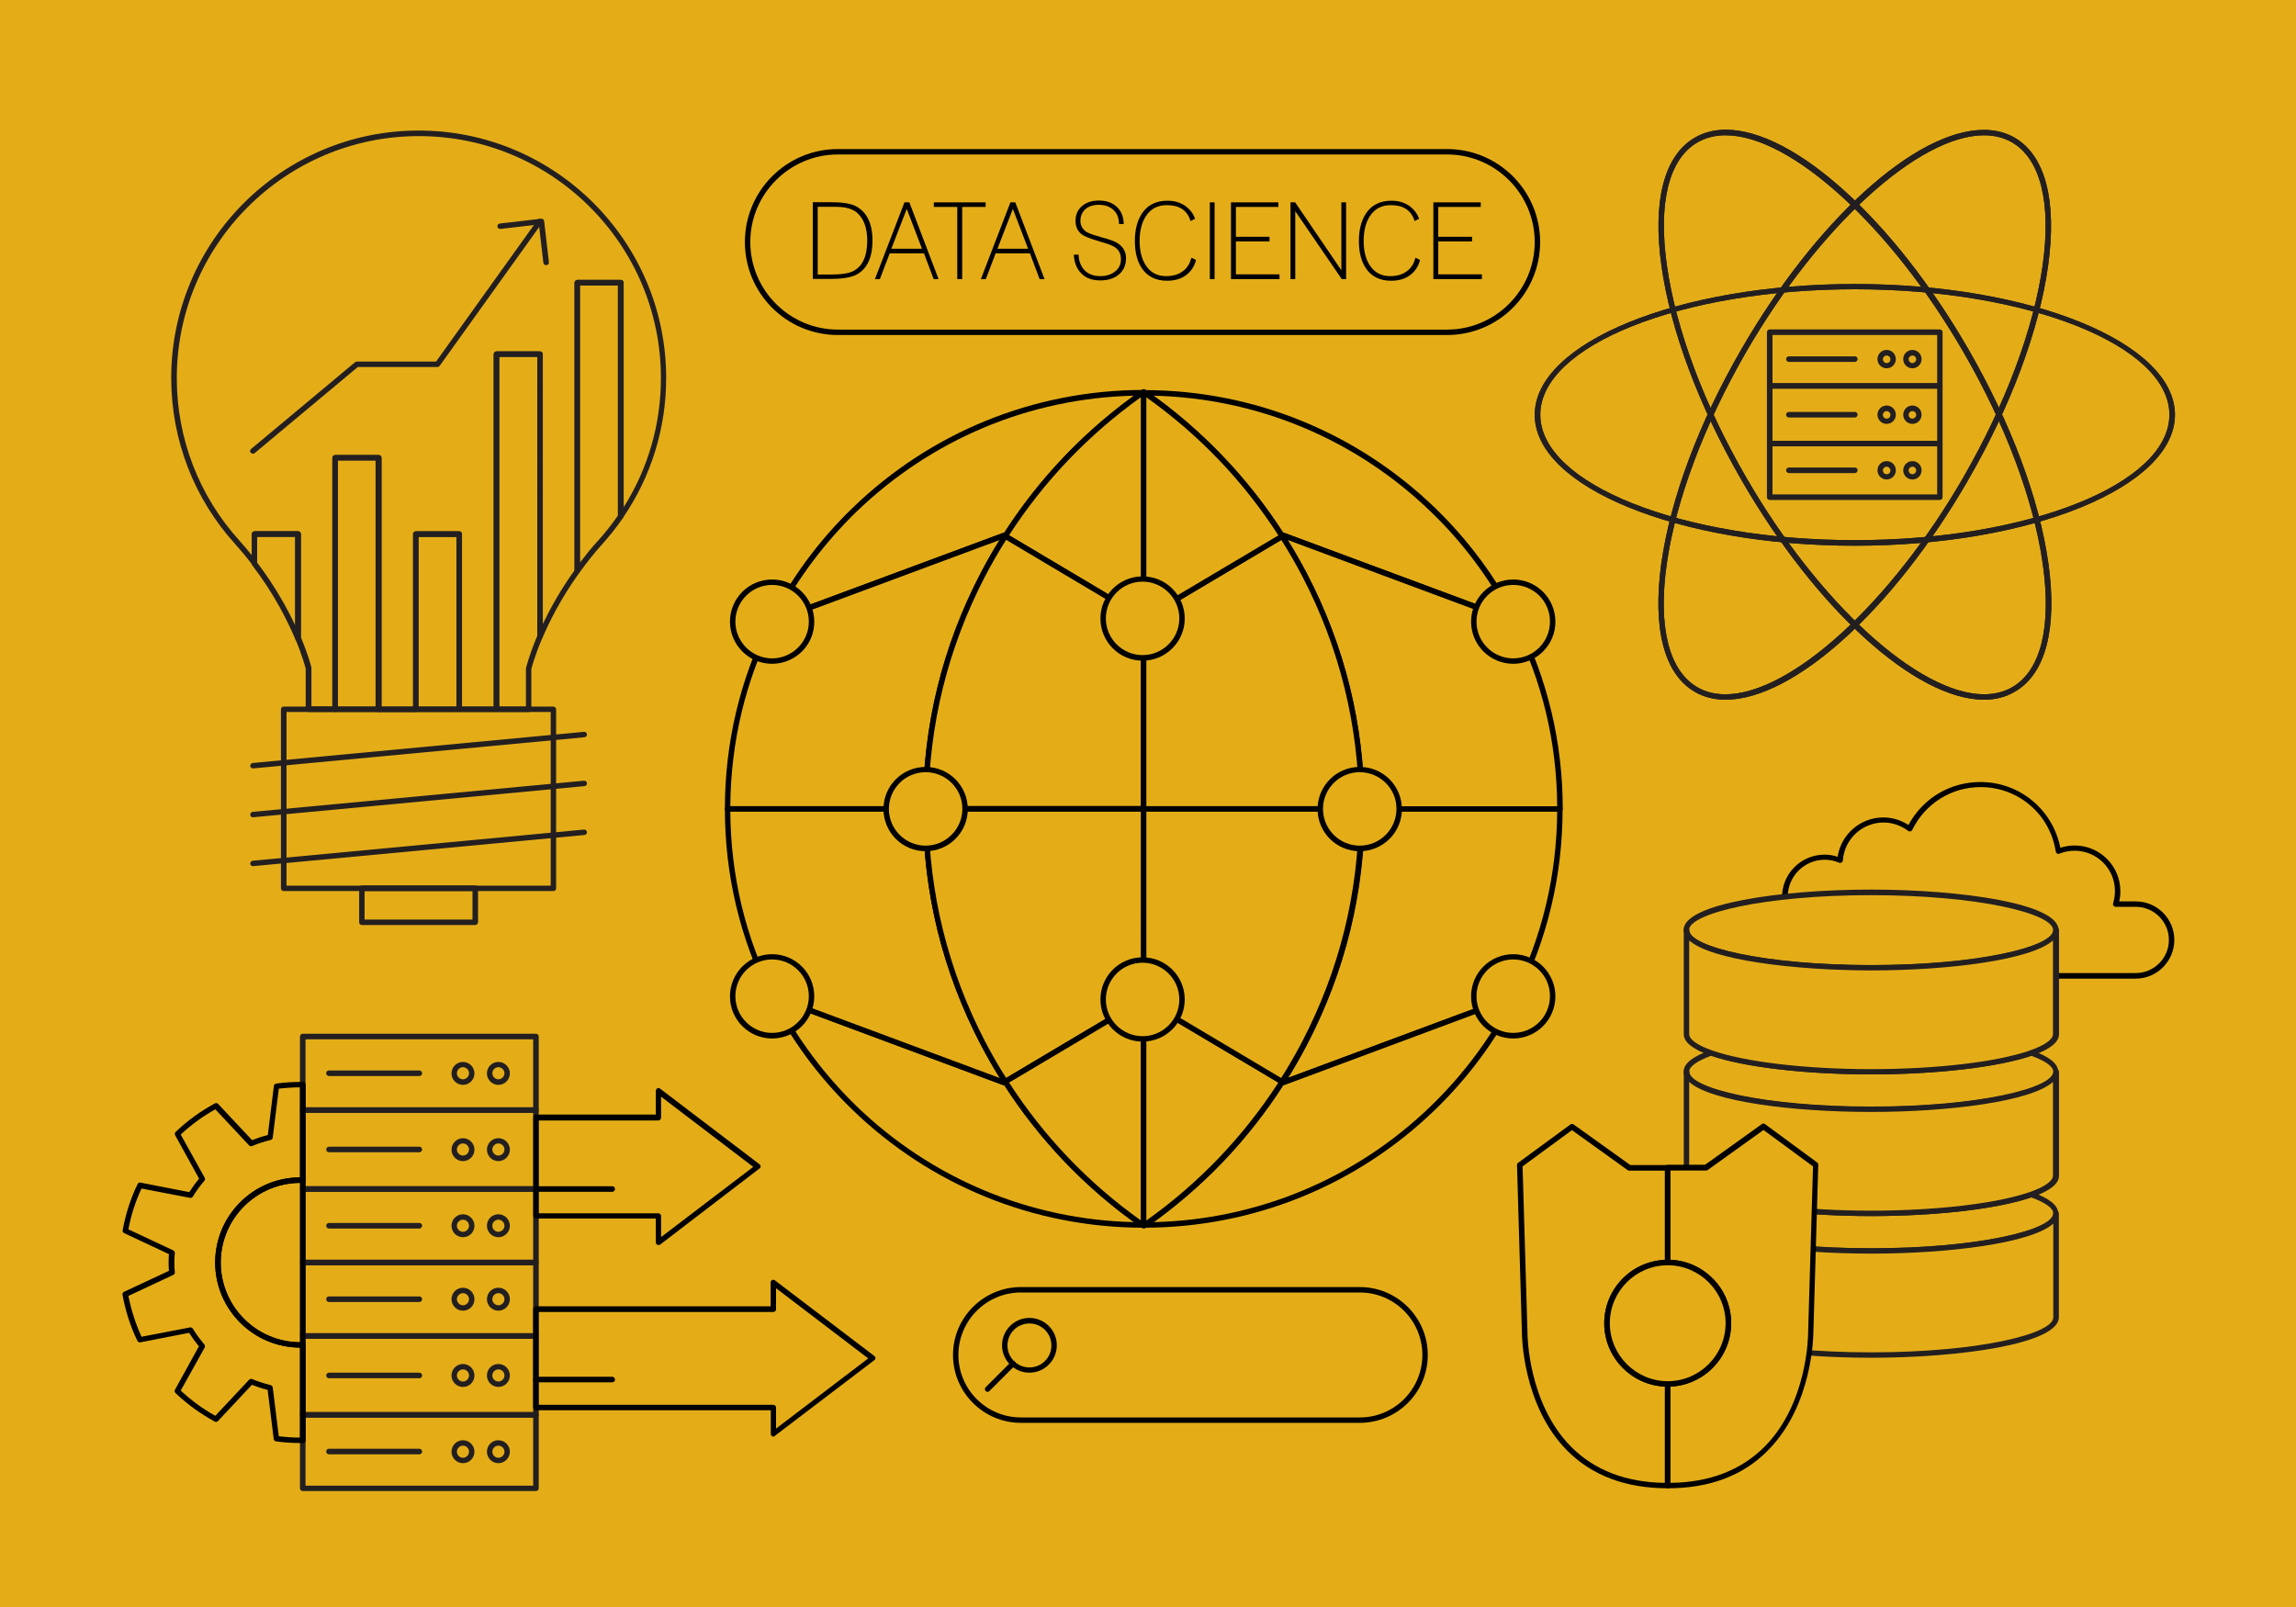 <?xml version="1.0" encoding="utf-8"?>
<!-- Generator: Adobe Illustrator 16.0.0, SVG Export Plug-In . SVG Version: 6.00 Build 0)  -->
<!DOCTYPE svg PUBLIC "-//W3C//DTD SVG 1.1//EN" "http://www.w3.org/Graphics/SVG/1.1/DTD/svg11.dtd">
<svg version="1.1" id="Layer_1" xmlns="http://www.w3.org/2000/svg" xmlns:xlink="http://www.w3.org/1999/xlink" x="0px" y="0px"
	 width="1400px" height="980px" viewBox="0 0 1400 980" enable-background="new 0 0 1400 980" xml:space="preserve">
<g>
	<g>
		<g>
			<rect fill="#e4ad18" width="1400" height="980"/>
		</g>
	</g>
	<g>
		<path fill="#e4ad18" d="M1302.3,551.4H1290c0.8-2.5,1.2-5.1,1.2-7.9c0-14.5-11.7-26.2-26.2-26.2c-3.5,0-6.9,0.7-9.9,2
			c-3.6-23.1-23.4-40.7-47.5-40.7c-19,0-35.3,11-43.2,27c-4.5-3.4-10-5.4-16-5.4c-14,0-25.5,10.9-26.4,24.6
			c-2.9-1.2-6.1-1.9-9.4-1.9c-13.4,0-24.2,10.8-24.2,24.2c0,1.5,0.2,3,0.4,4.4h-13c-12.1,0-21.9,9.8-21.9,21.9
			c0,12.1,9.8,21.9,21.9,21.9h226.5c12.1,0,21.9-9.8,21.9-21.9C1324.1,561.2,1314.4,551.4,1302.3,551.4z"/>
		<path d="M1302.3,596.8h-226.5c-13,0-23.5-10.6-23.5-23.5s10.6-23.5,23.5-23.5h11c-0.1-0.9-0.2-1.8-0.2-2.7
			c0-14.3,11.6-25.9,25.9-25.9c2.8,0,5.4,0.4,8,1.3c2-13.6,13.9-24,27.8-24c5.5,0,10.8,1.6,15.4,4.6c8.7-16.2,25.3-26.2,43.8-26.2
			c24,0,44.2,16.8,48.8,40.1c2.8-0.9,5.7-1.4,8.7-1.4c15.4,0,27.9,12.5,27.9,27.9c0,2.1-0.2,4.2-0.7,6.2h10.1
			c13,0,23.5,10.6,23.5,23.5S1315.3,596.8,1302.3,596.8z M1075.8,553c-11.1,0-20.2,9.1-20.2,20.2c0,11.1,9.1,20.2,20.2,20.2h226.5
			c11.1,0,20.2-9.1,20.2-20.2c0-11.1-9.1-20.2-20.2-20.2H1290c-0.5,0-1-0.3-1.3-0.7c-0.3-0.4-0.4-1-0.2-1.5c0.7-2.4,1.1-4.9,1.1-7.4
			c0-13.6-11-24.6-24.6-24.6c-3.2,0-6.3,0.6-9.3,1.8c-0.5,0.2-1,0.2-1.4-0.1c-0.4-0.3-0.7-0.7-0.8-1.2
			c-3.5-22.8-22.8-39.3-45.8-39.3c-17.8,0-33.8,10-41.7,26.1c-0.2,0.4-0.6,0.8-1.1,0.9c-0.5,0.1-1,0-1.4-0.3
			c-4.4-3.3-9.6-5.1-15-5.1c-13,0-23.9,10.1-24.8,23.1c0,0.5-0.3,1-0.8,1.3c-0.5,0.3-1,0.3-1.5,0.1c-2.8-1.2-5.7-1.8-8.8-1.8
			c-12.4,0-22.5,10.1-22.5,22.5c0,1.3,0.1,2.7,0.4,4.1c0.1,0.5,0,1-0.4,1.4c-0.3,0.4-0.8,0.6-1.3,0.6H1075.8z"/>
	</g>
	<g>
		<g>
			<path fill="#e4ad18" d="M781.8,327l0.8-0.5L924,379.1c-12.8-25.4-29.8-48.3-50-68c-45.5-44.1-107.5-71.3-175.8-71.5
				C731.4,262.9,759.9,292.6,781.8,327z"/>
			<path d="M924,380.7c-0.2,0-0.4,0-0.6-0.1l-140.6-52.3l-0.1,0.1c-0.8,0.5-1.8,0.2-2.2-0.5c-21.9-34.3-49.9-63.6-83.3-86.9
				c-0.6-0.4-0.8-1.2-0.6-1.9c0.2-0.7,0.9-1,1.6-1.2c66.4,0.2,129.2,25.8,177,72c20.4,19.8,37.3,42.7,50.2,68
				c0.3,0.3,0.4,0.7,0.4,1.1C925.7,380,925,380.8,924,380.7C924,380.7,924,380.7,924,380.7z M782.6,324.9c0.2,0,0.4,0,0.6,0.1
				L920.5,376c-12.5-23.6-28.5-45.1-47.8-63.7c-45.8-44.4-105.8-69.5-169.4-71c31.4,22.8,58,50.9,79.1,83.6
				C782.5,324.9,782.6,324.9,782.6,324.9z"/>
		</g>
		<g>
			<path fill="#e4ad18" d="M781.8,327c4.9,7.6,9.4,15.5,13.6,23.5c22.3,42.7,34.9,91.3,34.9,142.8h120.8c0-41.1-9.8-79.9-27.2-114.2
				l-141.4-52.6L781.8,327z"/>
			<path d="M951.1,495H830.4c-0.9,0-1.7-0.7-1.7-1.7c0-50-11.7-97.8-34.7-142c-4.1-7.9-8.6-15.7-13.5-23.4c-0.2-0.4-0.3-0.8-0.2-1.3
				s0.4-0.8,0.8-1l0.8-0.5c0.4-0.3,0.9-0.3,1.4-0.1l141.4,52.6c0.4,0.1,0.7,0.4,0.9,0.8c18.1,35.9,27.3,74.6,27.3,115
				C952.8,494.2,952.1,495,951.1,495z M832,491.7h117.5c-0.2-39.1-9.2-76.5-26.7-111.2l-137.6-51.2c4.2,6.7,8.1,13.6,11.7,20.5
				C819.9,393.9,831.8,441.7,832,491.7z"/>
		</g>
		<g>
			<path fill="#e4ad18" d="M613,327c21.9-34.3,50.4-64.1,83.7-87.4c-68.3,0.2-130.3,27.4-175.8,71.5c-20.2,19.6-37.2,42.6-50,68
				l141.4-52.6L613,327z"/>
			<path d="M470.8,380.7c-0.5,0-0.9-0.2-1.2-0.6c-0.5-0.5-0.6-1.2-0.2-1.9c12.9-25.5,29.8-48.5,50.4-68.4
				c47.7-46.2,110.6-71.8,177-72c0,0,0,0,0,0c0.7,0,1.4,0.5,1.6,1.2c0.2,0.7,0,1.4-0.6,1.9c-33.4,23.4-61.4,52.6-83.3,86.9
				c-0.5,0.8-1.5,1-2.2,0.5l-0.1-0.1l-140.6,52.3C471.2,380.7,471,380.7,470.8,380.7z M691.4,241.3c-63.6,1.5-123.5,26.6-169.4,71
				c-19.2,18.7-35.3,40.1-47.8,63.7L611.6,325c0.2-0.1,0.5-0.1,0.7-0.1C633.4,292.2,660,264.1,691.4,241.3z"/>
		</g>
		<g>
			<path fill="#e4ad18" d="M599.4,350.5c4.2-8.1,8.7-15.9,13.6-23.5l-0.8-0.5l-141.4,52.6c-17.4,34.3-27.2,73.1-27.2,114.2h120.8
				C564.4,441.8,577.1,393.2,599.4,350.5z"/>
			<path d="M564.4,495H443.7c-0.9,0-1.7-0.7-1.7-1.7c0-40.4,9.2-79.1,27.3-115c0.2-0.4,0.5-0.7,0.9-0.8L611.6,325
				c0.5-0.2,1-0.1,1.4,0.1l0.8,0.5c0.4,0.2,0.7,0.6,0.8,1c0.1,0.4,0,0.9-0.2,1.3c-4.9,7.7-9.4,15.5-13.5,23.4
				c-23,44.2-34.7,92-34.7,142C566.1,494.2,565.3,495,564.4,495z M445.3,491.7h117.5c0.3-49.9,12.1-97.7,35.1-141.9
				c3.6-6.9,7.5-13.8,11.7-20.5L472,380.4C454.5,415.2,445.6,452.6,445.3,491.7z"/>
		</g>
		<g>
			<path fill="#e4ad18" d="M698.1,239.6c-0.2-0.2-0.5-0.3-0.7-0.5c-0.2,0.2-0.5,0.3-0.7,0.5c0.2,0,0.5,0,0.7,0
				C697.6,239.6,697.9,239.6,698.1,239.6z"/>
			<path d="M698.1,241.2l-1,0l-0.4,0c-0.7,0-1.4-0.5-1.6-1.2c-0.2-0.7,0-1.4,0.6-1.9l0.7-0.5c0.6-0.4,1.4-0.4,1.9,0l0.7,0.5
				c0.6,0.4,0.8,1.2,0.6,1.9C699.5,240.8,698.8,241.2,698.1,241.2z"/>
		</g>
		<g>
			<path fill="#e4ad18" d="M613,327l84.4,50.2v-10.7V239.6c-0.2,0-0.5,0-0.7,0C663.4,262.9,634.9,292.6,613,327z"/>
			<path d="M697.4,378.8c-0.3,0-0.6-0.1-0.8-0.2l-84.4-50.2c-0.4-0.2-0.7-0.6-0.8-1c-0.1-0.4,0-0.9,0.2-1.3
				c22.1-34.7,50.4-64.2,84.2-87.9c0.3-0.2,0.6-0.3,1-0.3l0.7,0c0.9,0,1.7,0.7,1.7,1.7v137.6c0,0.6-0.3,1.1-0.8,1.4
				C698,378.7,697.7,378.8,697.4,378.8z M615.3,326.4l80.4,47.8v-132C663.7,265.1,636.6,293.4,615.3,326.4z"/>
		</g>
		<g>
			<path fill="#e4ad18" d="M697.4,377.1L613,327c-4.9,7.6-9.4,15.5-13.6,23.5c-22.3,42.7-34.9,91.3-34.9,142.8h133V377.1z"/>
			<path d="M697.4,495h-133c-0.9,0-1.7-0.7-1.7-1.7c0-50.6,11.8-98.9,35.1-143.6c4.1-8,8.7-15.9,13.7-23.7c0.5-0.8,1.5-1,2.2-0.5
				l84.4,50.2c0.5,0.3,0.8,0.8,0.8,1.4v116.2C699,494.2,698.3,495,697.4,495z M566.1,491.7h129.6V378.1l-82.2-48.9
				c-4.6,7.2-8.8,14.6-12.7,22C578,395,566.3,442.2,566.1,491.7z"/>
		</g>
		<g>
			<path fill="#e4ad18" d="M781.8,327l-84.4,50.2h0v116.2h133c0-51.5-12.6-100.1-34.9-142.8C791.2,342.4,786.7,334.6,781.8,327z"/>
			<path d="M830.4,495h-133c-0.9,0-1.7-0.7-1.7-1.7V377.1c0-0.6,0.3-1.1,0.8-1.4l84.4-50.2c0.8-0.5,1.8-0.2,2.2,0.5
				c4.9,7.7,9.5,15.7,13.7,23.6c23.3,44.7,35.1,93,35.1,143.6C832,494.2,831.3,495,830.4,495z M699,491.7h129.7
				c-0.3-49.4-11.9-96.7-34.7-140.4c-3.9-7.4-8.1-14.8-12.7-22L699,378.1L699,491.7z"/>
		</g>
		<g>
			<path fill="#e4ad18" d="M697.4,366.4v10.7h0l84.4-50.2c-21.9-34.3-50.4-64.1-83.7-87.4c-0.2,0-0.5,0-0.7,0V366.4z"/>
			<path d="M697.4,378.8c-0.3,0-0.6-0.1-0.8-0.2c-0.5-0.3-0.8-0.8-0.8-1.4l0-137.6c0-0.9,0.7-1.7,1.7-1.7l0.4,0c0.3,0,1,0.1,1.2,0.3
				c33.7,23.6,62,53.2,84.2,87.9c0.2,0.4,0.3,0.8,0.2,1.3c-0.1,0.4-0.4,0.8-0.8,1l-84.4,50.2C698,378.7,697.7,378.8,697.4,378.8z
				 M699,242.3v132l80.5-47.8C758.2,293.4,731.1,265.1,699,242.3z"/>
		</g>
		<g>
			<path fill="#e4ad18" d="M830.4,493.3c0,51.5-12.6,100.1-34.9,142.8c-4.2,8.1-8.7,15.9-13.6,23.5l0.8,0.5L924,607.5
				c17.4-34.3,27.2-73.1,27.2-114.2H830.4z"/>
			<path d="M782.6,661.8c-0.3,0-0.6-0.1-0.8-0.2l-0.8-0.5c-0.4-0.2-0.7-0.6-0.8-1c-0.1-0.4,0-0.9,0.2-1.3
				c4.9-7.7,9.4-15.5,13.5-23.4c23.1-44.2,34.7-92,34.7-142c0-0.9,0.7-1.7,1.7-1.7h120.8c0.9,0,1.7,0.7,1.7,1.7
				c0,40.4-9.2,79.1-27.3,115c-0.2,0.4-0.5,0.7-0.9,0.8l-141.4,52.6C783,661.7,782.8,661.8,782.6,661.8z M832,495
				c-0.3,50-12.1,97.7-35.1,141.9c-3.6,6.9-7.5,13.8-11.7,20.5l137.6-51.2c17.5-34.8,26.4-72.2,26.7-111.2H832z"/>
		</g>
		<g>
			<path fill="#e4ad18" d="M781.8,659.6c-21.9,34.3-50.4,64.1-83.7,87.4c68.4-0.2,130.3-27.4,175.8-71.6
				c20.2-19.6,37.2-42.5,50-67.9l-141.4,52.6L781.8,659.6z"/>
			<path d="M698.1,748.7c-0.7,0-1.4-0.5-1.6-1.2c-0.2-0.7,0-1.4,0.6-1.9c33.4-23.4,61.4-52.6,83.3-86.9c0.5-0.8,1.5-1,2.2-0.5
				l0.1,0.1L923.4,606c0.6-0.2,1.4-0.1,1.8,0.5c0.5,0.5,0.5,1.2,0.2,1.9c-12.9,25.5-29.8,48.5-50.4,68.4
				C827.4,722.9,764.5,748.5,698.1,748.7C698.1,748.7,698.1,748.7,698.1,748.7z M782.4,661.8c-21.1,32.7-47.6,60.8-79.1,83.5
				c63.6-1.5,123.6-26.6,169.4-71c19.2-18.6,35.3-40.1,47.8-63.7l-137.3,51.1C782.9,661.8,782.7,661.8,782.4,661.8z"/>
		</g>
		<g>
			<path fill="#e4ad18" d="M613,659.6l-0.8,0.5l-141.3-52.6c12.8,25.4,29.8,48.3,50,67.9c45.5,44.1,107.5,71.4,175.8,71.6
				C663.4,723.7,634.9,694,613,659.6z"/>
			<path d="M696.7,748.7C696.7,748.7,696.7,748.7,696.7,748.7c-66.4-0.2-129.3-25.8-177-72c-20.5-19.9-37.5-42.9-50.4-68.4
				c-0.3-0.6-0.2-1.3,0.2-1.9c0.5-0.5,1.2-0.7,1.8-0.4L612,658.3l0.1-0.1c0.8-0.5,1.8-0.2,2.2,0.5c21.9,34.3,49.9,63.6,83.3,86.9
				c0.6,0.4,0.8,1.2,0.6,1.9C698,748.2,697.4,748.7,696.7,748.7z M474.3,610.6c12.5,23.6,28.5,45,47.7,63.7
				c45.8,44.4,105.8,69.5,169.4,71c-31.4-22.8-58-50.9-79-83.5c-0.3,0-0.5,0-0.8-0.1L474.3,610.6z"/>
		</g>
		<g>
			<path fill="#e4ad18" d="M613,659.6c-4.9-7.6-9.4-15.5-13.6-23.5c-22.3-42.7-34.9-91.3-34.9-142.8H443.7
				c0,41.1,9.8,79.9,27.2,114.2l141.3,52.6L613,659.6z"/>
			<path d="M612.2,661.8c-0.2,0-0.4,0-0.6-0.1l-141.3-52.6c-0.4-0.1-0.7-0.4-0.9-0.8c-18.2-35.9-27.4-74.6-27.4-115
				c0-0.9,0.7-1.7,1.7-1.7h120.8c0.9,0,1.7,0.7,1.7,1.7c0,50,11.7,97.8,34.7,142c4.1,7.9,8.7,15.8,13.5,23.4
				c0.2,0.4,0.3,0.8,0.2,1.3c-0.1,0.4-0.4,0.8-0.8,1l-0.8,0.5C612.8,661.7,612.5,661.8,612.2,661.8z M472,606.2l137.6,51.2
				c-4.2-6.7-8.1-13.6-11.7-20.5c-23-44.2-34.9-92-35.1-141.9H445.3C445.6,534.1,454.5,571.5,472,606.2z"/>
		</g>
		<g>
			<path fill="#e4ad18" d="M696.7,747c0.2,0.2,0.5,0.3,0.7,0.5c0.2-0.2,0.5-0.3,0.7-0.5c-0.2,0-0.5,0-0.7,0
				C697.2,747,696.9,747,696.7,747z"/>
			<path d="M697.4,749.2c-0.3,0-0.7-0.1-0.9-0.3l-0.7-0.5c-0.6-0.4-0.9-1.2-0.7-1.9c0.2-0.7,0.9-1.2,1.6-1.2l1,0l0.4,0
				c0.7,0,1.4,0.5,1.6,1.2c0.2,0.7,0,1.4-0.6,1.9l-0.7,0.5C698,749.1,697.7,749.2,697.4,749.2z"/>
		</g>
		<g>
			<path fill="#e4ad18" d="M564.4,493.3c0,51.5,12.7,100.1,34.9,142.8c4.2,8.1,8.7,15.9,13.6,23.5l84.4-50.2V493.3H564.4z"/>
			<path d="M613,661.3c-0.5,0-1.1-0.3-1.4-0.8c-4.9-7.7-9.5-15.7-13.7-23.7c-23.3-44.7-35.1-93-35.1-143.6c0-0.9,0.7-1.7,1.7-1.7
				h133c0.9,0,1.7,0.7,1.7,1.7v116.2c0,0.6-0.3,1.1-0.8,1.4l-84.4,50.2C613.5,661.2,613.3,661.3,613,661.3z M566.1,495
				c0.3,49.4,11.9,96.6,34.7,140.4c3.9,7.4,8.1,14.8,12.7,22l82.2-48.9V495H566.1z"/>
		</g>
		<g>
			<path fill="#e4ad18" d="M697.4,620.2v-10.7L613,659.6c21.9,34.3,50.4,64.1,83.7,87.4c0.2,0,0.5,0,0.7,0V620.2z"/>
			<path d="M697.4,748.7l-0.4,0c-0.3,0-1-0.1-1.3-0.3c-33.7-23.6-62-53.2-84.2-87.9c-0.2-0.4-0.3-0.8-0.2-1.3c0.1-0.4,0.4-0.8,0.8-1
				l84.4-50.2c0.5-0.3,1.1-0.3,1.7,0c0.5,0.3,0.8,0.8,0.8,1.4V747C699,748,698.3,748.7,697.4,748.7z M615.3,660.2
				c21.3,33,48.4,61.3,80.4,84.1V612.4L615.3,660.2z"/>
		</g>
		<g>
			<path fill="#e4ad18" d="M781.8,659.6l-84.4-50.2l0,0v10.7V747c0.2,0,0.5,0,0.7,0C731.4,723.7,759.9,694,781.8,659.6z"/>
			<path d="M697.4,748.7c-0.9,0-1.7-0.7-1.7-1.7V609.5c0-0.5,0.2-1,0.7-1.3c0.5-0.4,1.3-0.5,1.9-0.1l84.4,50.2
				c0.4,0.2,0.7,0.6,0.8,1c0.1,0.4,0,0.9-0.2,1.3c-22.1,34.7-50.5,64.3-84.2,87.9c-0.3,0.2-0.6,0.3-0.9,0.3L697.4,748.7z M699,612.4
				v131.9c32.1-22.8,59.1-51.1,80.5-84.1L699,612.4z"/>
		</g>
		<g>
			<path fill="#e4ad18" d="M697.4,609.5L697.4,609.5l84.4,50.2c4.9-7.6,9.4-15.5,13.6-23.5c22.3-42.7,34.9-91.3,34.9-142.8h-133
				V609.5z"/>
			<path d="M781.8,661.3c-0.3,0-0.6-0.1-0.8-0.2L696.7,611c0,0,0,0,0,0c-0.6-0.3-0.9-0.8-0.9-1.5V493.3c0-0.9,0.7-1.7,1.7-1.7h133
				c0.9,0,1.7,0.7,1.7,1.7c0,50.6-11.8,98.9-35.1,143.6c-4.1,7.9-8.7,15.9-13.7,23.7C782.9,661,782.4,661.3,781.8,661.3z M699,608.5
				l82.2,48.9c4.6-7.2,8.8-14.6,12.7-22c22.8-43.7,34.5-91,34.7-140.4H699V608.5z"/>
		</g>
	</g>
	<g>
		<circle fill="#e4ad18" cx="470.8" cy="379.1" r="24.1"/>
		<path d="M470.8,404.8c-14.2,0-25.7-11.5-25.7-25.7c0-14.2,11.5-25.7,25.7-25.7c14.2,0,25.7,11.5,25.7,25.7
			C496.6,393.3,485,404.8,470.8,404.8z M470.8,356.7c-12.4,0-22.4,10.1-22.4,22.4s10.1,22.4,22.4,22.4s22.4-10.1,22.4-22.4
			S483.2,356.7,470.8,356.7z"/>
	</g>
	<g>
		<circle fill="#e4ad18" cx="470.8" cy="607.5" r="24.1"/>
		<path d="M470.8,633.3c-14.2,0-25.7-11.5-25.7-25.7s11.5-25.7,25.7-25.7c14.2,0,25.7,11.5,25.7,25.7S485,633.3,470.8,633.3z
			 M470.8,585.1c-12.4,0-22.4,10.1-22.4,22.4c0,12.4,10.1,22.4,22.4,22.4s22.4-10.1,22.4-22.4C493.2,595.2,483.2,585.1,470.8,585.1z
			"/>
	</g>
	<g>
		<path fill="#e4ad18" d="M720.8,377.1c0,13.3-10.8,24.1-24.1,24.1c-13.3,0-24.1-10.8-24.1-24.1c0-13.3,10.8-24.1,24.1-24.1
			C710,353.1,720.8,363.8,720.8,377.1z"/>
		<path d="M696.7,402.9c-14.2,0-25.7-11.5-25.7-25.7c0-14.2,11.5-25.7,25.7-25.7c14.2,0,25.7,11.5,25.7,25.7
			C722.4,391.3,710.9,402.9,696.7,402.9z M696.7,354.7c-12.4,0-22.4,10.1-22.4,22.4c0,12.4,10.1,22.4,22.4,22.4
			c12.4,0,22.4-10.1,22.4-22.4C719.1,364.8,709,354.7,696.7,354.7z"/>
	</g>
	<g>
		<circle fill="#e4ad18" cx="696.7" cy="609.5" r="24.1"/>
		<path d="M696.7,635.2c-14.2,0-25.7-11.5-25.7-25.7s11.5-25.7,25.7-25.7c14.2,0,25.7,11.5,25.7,25.7S710.9,635.2,696.7,635.2z
			 M696.7,587.1c-12.4,0-22.4,10.1-22.4,22.4c0,12.4,10.1,22.4,22.4,22.4c12.4,0,22.4-10.1,22.4-22.4
			C719.1,597.1,709,587.1,696.7,587.1z"/>
	</g>
	<g>
		<circle fill="#e4ad18" cx="922.7" cy="379.1" r="24.1"/>
		<path d="M922.7,404.8c-14.2,0-25.7-11.5-25.7-25.7c0-14.2,11.5-25.7,25.7-25.7s25.7,11.5,25.7,25.7
			C948.5,393.3,936.9,404.8,922.7,404.8z M922.7,356.7c-12.4,0-22.4,10.1-22.4,22.4c0,12.4,10.1,22.4,22.4,22.4
			c12.4,0,22.4-10.1,22.4-22.4C945.2,366.7,935.1,356.7,922.7,356.7z"/>
	</g>
	<g>
		<path fill="#e4ad18" d="M853.2,493.3c0,13.3-10.8,24.1-24.1,24.1c-13.3,0-24.1-10.8-24.1-24.1c0-13.3,10.8-24.1,24.1-24.1
			C842.4,469.2,853.2,480,853.2,493.3z"/>
		<path d="M829.1,519.1c-14.2,0-25.7-11.5-25.7-25.7c0-14.2,11.5-25.7,25.7-25.7s25.7,11.5,25.7,25.7
			C854.9,507.5,843.3,519.1,829.1,519.1z M829.1,470.9c-12.4,0-22.4,10.1-22.4,22.4c0,12.4,10.1,22.4,22.4,22.4
			c12.4,0,22.4-10.1,22.4-22.4C851.6,481,841.5,470.9,829.1,470.9z"/>
	</g>
	<g>
		<path fill="#e4ad18" d="M588.5,493.3c0,13.3-10.8,24.1-24.1,24.1c-13.3,0-24.1-10.8-24.1-24.1c0-13.3,10.8-24.1,24.1-24.1
			C577.7,469.2,588.5,480,588.5,493.3z"/>
		<path d="M564.4,519.1c-14.2,0-25.7-11.5-25.7-25.7c0-14.2,11.5-25.7,25.7-25.7c14.2,0,25.7,11.5,25.7,25.7
			C590.2,507.5,578.6,519.1,564.4,519.1z M564.4,470.9c-12.4,0-22.4,10.1-22.4,22.4c0,12.4,10.1,22.4,22.4,22.4s22.4-10.1,22.4-22.4
			C586.9,481,576.8,470.9,564.4,470.9z"/>
	</g>
	<g>
		<circle fill="#e4ad18" cx="922.7" cy="607.5" r="24.1"/>
		<path d="M922.7,633.3c-14.2,0-25.7-11.5-25.7-25.7s11.5-25.7,25.7-25.7s25.7,11.5,25.7,25.7S936.9,633.3,922.7,633.3z
			 M922.7,585.1c-12.4,0-22.4,10.1-22.4,22.4c0,12.4,10.1,22.4,22.4,22.4c12.4,0,22.4-10.1,22.4-22.4
			C945.2,595.2,935.1,585.1,922.7,585.1z"/>
	</g>
	<g>
		<g>
			<path fill="#231F20" d="M1131,332.8c-107.6,0-195.2-35.8-195.2-79.8c0-44,87.5-79.8,195.2-79.8c107.6,0,195.2,35.8,195.2,79.8
				C1326.1,297,1238.6,332.8,1131,332.8z M1131,176.4c-105.8,0-191.8,34.3-191.8,76.5c0,42.2,86.1,76.5,191.8,76.5
				c105.8,0,191.8-34.3,191.8-76.5C1322.8,210.8,1236.8,176.4,1131,176.4z"/>
		</g>
		<g>
			<path fill="#231F20" d="M1131,332.8c-107.6,0-195.2-35.8-195.2-79.8c0-44,87.5-79.8,195.2-79.8c107.6,0,195.2,35.8,195.2,79.8
				C1326.1,297,1238.6,332.8,1131,332.8z M1131,176.4c-105.8,0-191.8,34.3-191.8,76.5c0,42.2,86.1,76.5,191.8,76.5
				c105.8,0,191.8-34.3,191.8-76.5C1322.8,210.8,1236.8,176.4,1131,176.4z"/>
		</g>
		<g>
			<path fill="#231F20" d="M1209.8,426.7c-41.6,0-102.4-55-147.9-133.9c-25.9-44.9-43.3-91.3-48.8-130.5
				c-5.6-39.7,1.6-67.6,20.4-78.4c5.5-3.2,11.8-4.8,18.8-4.8c41.6,0,102.4,55,147.9,133.8c25.9,44.9,43.3,91.3,48.8,130.5
				c5.6,39.7-1.6,67.6-20.4,78.4C1223.1,425.1,1216.8,426.7,1209.8,426.7z M1052.2,82.5c-6.4,0-12.2,1.5-17.1,4.3
				c-17.5,10.1-24.1,36.7-18.7,75.1c5.5,38.8,22.6,84.8,48.4,129.3c44.2,76.6,105.2,132.2,145,132.2c6.4,0,12.2-1.5,17.1-4.3
				c17.5-10.1,24.1-36.7,18.7-75.1c-5.5-38.8-22.6-84.8-48.4-129.3C1153,138.1,1092,82.5,1052.2,82.5z"/>
		</g>
		<g>
			<path fill="#231F20" d="M1209.8,426.7c-41.6,0-102.4-55-147.9-133.9c-25.9-44.9-43.3-91.3-48.8-130.5
				c-5.6-39.7,1.6-67.6,20.4-78.4c5.5-3.2,11.8-4.8,18.8-4.8c41.6,0,102.4,55,147.9,133.8c25.9,44.9,43.3,91.3,48.8,130.5
				c5.6,39.7-1.6,67.6-20.4,78.4C1223.1,425.1,1216.8,426.7,1209.8,426.7z M1052.2,82.5c-6.4,0-12.2,1.5-17.1,4.3
				c-17.5,10.1-24.1,36.7-18.7,75.1c5.5,38.8,22.6,84.8,48.4,129.3c44.2,76.6,105.2,132.2,145,132.2c6.4,0,12.2-1.5,17.1-4.3
				c17.5-10.1,24.1-36.7,18.7-75.1c-5.5-38.8-22.6-84.8-48.4-129.3C1153,138.1,1092,82.5,1052.2,82.5z"/>
		</g>
		<g>
			<path fill="#231F20" d="M1052.2,426.7c-7,0-13.3-1.6-18.8-4.8c-18.7-10.8-25.9-38.6-20.4-78.4c5.5-39.2,22.8-85.6,48.8-130.5
				c45.5-78.8,106.3-133.8,147.9-133.8c7,0,13.3,1.6,18.8,4.8c18.7,10.8,25.9,38.6,20.3,78.4c-5.5,39.2-22.8,85.6-48.8,130.5
				C1154.6,371.7,1093.8,426.7,1052.2,426.7z M1209.8,82.5c-39.8,0-100.8,55.6-145.1,132.2c-25.7,44.6-42.9,90.5-48.4,129.3
				c-5.4,38.3,1.3,65,18.7,75.1c5,2.9,10.7,4.3,17.1,4.3c39.8,0,100.8-55.6,145-132.2c25.7-44.6,42.9-90.5,48.4-129.3
				c5.4-38.3-1.3-65-18.7-75.1C1221.9,84,1216.2,82.5,1209.8,82.5z"/>
		</g>
		<g>
			<path fill="#231F20" d="M1052.2,426.7c-7,0-13.3-1.6-18.8-4.8c-18.7-10.8-25.9-38.6-20.4-78.4c5.5-39.2,22.8-85.6,48.8-130.5
				c45.5-78.8,106.3-133.8,147.9-133.8c7,0,13.3,1.6,18.8,4.8c18.7,10.8,25.9,38.6,20.3,78.4c-5.5,39.2-22.8,85.6-48.8,130.5
				C1154.6,371.7,1093.8,426.7,1052.2,426.7z M1209.8,82.5c-39.8,0-100.8,55.6-145.1,132.2c-25.7,44.6-42.9,90.5-48.4,129.3
				c-5.4,38.3,1.3,65,18.7,75.1c5,2.9,10.7,4.3,17.1,4.3c39.8,0,100.8-55.6,145-132.2c25.7-44.6,42.9-90.5,48.4-129.3
				c5.4-38.3-1.3-65-18.7-75.1C1221.9,84,1216.2,82.5,1209.8,82.5z"/>
		</g>
		<g>
			<g>
				<g>
					<path fill="#231F20" d="M1182.8,237h-103.7c-0.9,0-1.7-0.7-1.7-1.7v-32.7c0-0.9,0.7-1.7,1.7-1.7h103.7c0.9,0,1.7,0.7,1.7,1.7
						v32.7C1184.5,236.3,1183.8,237,1182.8,237z M1080.8,233.7h100.4v-29.4h-100.4V233.7z"/>
				</g>
				<g>
					<path fill="#231F20" d="M1182.8,304.9h-103.7c-0.9,0-1.7-0.7-1.7-1.7v-32.7c0-0.9,0.7-1.7,1.7-1.7h103.7c0.9,0,1.7,0.7,1.7,1.7
						v32.7C1184.5,304.1,1183.8,304.9,1182.8,304.9z M1080.8,301.5h100.4v-29.4h-100.4V301.5z"/>
				</g>
				<g>
					<path fill="#231F20" d="M1182.8,272.2h-103.7c-0.9,0-1.7-0.7-1.7-1.7v-35.1c0-0.9,0.7-1.7,1.7-1.7h103.7c0.9,0,1.7,0.7,1.7,1.7
						v35.1C1184.5,271.4,1183.8,272.2,1182.8,272.2z M1080.8,268.9h100.4V237h-100.4V268.9z"/>
				</g>
			</g>
			<g>
				<path fill="#231F20" d="M1166.1,224.6c-3.1,0-5.6-2.5-5.6-5.6c0-3.1,2.5-5.6,5.6-5.6c3.1,0,5.6,2.5,5.6,5.6
					C1171.7,222.1,1169.2,224.6,1166.1,224.6z M1166.1,216.8c-1.2,0-2.3,1-2.3,2.3c0,1.2,1,2.3,2.3,2.3c1.2,0,2.3-1,2.3-2.3
					C1168.4,217.8,1167.4,216.8,1166.1,216.8z"/>
			</g>
			<g>
				<path fill="#231F20" d="M1150.4,224.6c-3.1,0-5.6-2.5-5.6-5.6c0-3.1,2.5-5.6,5.6-5.6s5.6,2.5,5.6,5.6
					C1156,222.1,1153.5,224.6,1150.4,224.6z M1150.4,216.8c-1.2,0-2.3,1-2.3,2.3c0,1.2,1,2.3,2.3,2.3c1.3,0,2.3-1,2.3-2.3
					C1152.7,217.8,1151.6,216.8,1150.4,216.8z"/>
			</g>
			<g>
				<path fill="#231F20" d="M1131,220.7h-40.2c-0.9,0-1.7-0.7-1.7-1.7c0-0.9,0.7-1.7,1.7-1.7h40.2c0.9,0,1.7,0.7,1.7,1.7
					C1132.6,220,1131.9,220.7,1131,220.7z"/>
			</g>
			<g>
				<path fill="#231F20" d="M1166.1,258.5c-3.1,0-5.6-2.5-5.6-5.6c0-3.1,2.5-5.6,5.6-5.6c3.1,0,5.6,2.5,5.6,5.6
					C1171.7,256,1169.2,258.5,1166.1,258.5z M1166.1,250.7c-1.2,0-2.3,1-2.3,2.3s1,2.3,2.3,2.3c1.2,0,2.3-1,2.3-2.3
					S1167.4,250.7,1166.1,250.7z"/>
			</g>
			<g>
				<path fill="#231F20" d="M1150.4,258.5c-3.1,0-5.6-2.5-5.6-5.6c0-3.1,2.5-5.6,5.6-5.6s5.6,2.5,5.6,5.6
					C1156,256,1153.5,258.5,1150.4,258.5z M1150.4,250.7c-1.2,0-2.3,1-2.3,2.3s1,2.3,2.3,2.3c1.3,0,2.3-1,2.3-2.3
					S1151.6,250.7,1150.4,250.7z"/>
			</g>
			<g>
				<path fill="#231F20" d="M1131,254.6h-40.2c-0.9,0-1.7-0.7-1.7-1.7c0-0.9,0.7-1.7,1.7-1.7h40.2c0.9,0,1.7,0.7,1.7,1.7
					C1132.6,253.9,1131.9,254.6,1131,254.6z"/>
			</g>
			<g>
				<path fill="#231F20" d="M1166.1,292.4c-3.1,0-5.6-2.5-5.6-5.6c0-3.1,2.5-5.6,5.6-5.6c3.1,0,5.6,2.5,5.6,5.6
					C1171.7,289.9,1169.2,292.4,1166.1,292.4z M1166.1,284.6c-1.2,0-2.3,1-2.3,2.3c0,1.2,1,2.3,2.3,2.3c1.2,0,2.3-1,2.3-2.3
					C1168.4,285.6,1167.4,284.6,1166.1,284.6z"/>
			</g>
			<g>
				<path fill="#231F20" d="M1150.4,292.4c-3.1,0-5.6-2.5-5.6-5.6c0-3.1,2.5-5.6,5.6-5.6s5.6,2.5,5.6,5.6
					C1156,289.9,1153.5,292.4,1150.4,292.4z M1150.4,284.6c-1.2,0-2.3,1-2.3,2.3c0,1.2,1,2.3,2.3,2.3c1.3,0,2.3-1,2.3-2.3
					C1152.7,285.6,1151.6,284.6,1150.4,284.6z"/>
			</g>
			<g>
				<path fill="#231F20" d="M1131,288.5h-40.2c-0.9,0-1.7-0.7-1.7-1.7c0-0.9,0.7-1.7,1.7-1.7h40.2c0.9,0,1.7,0.7,1.7,1.7
					C1132.6,287.8,1131.9,288.5,1131,288.5z"/>
			</g>
		</g>
	</g>
	<g>
		<g>
			<path fill="#231F20" d="M337.4,543.4H173c-0.9,0-1.7-0.7-1.7-1.7V432.6c0-0.9,0.7-1.7,1.7-1.7h164.4c0.9,0,1.7,0.7,1.7,1.7v109.2
				C339.1,542.7,338.3,543.4,337.4,543.4z M174.7,540.1h161.1V434.2H174.7V540.1z"/>
		</g>
		<g>
			<path fill="#231F20" d="M154.2,468.6c-0.8,0-1.6-0.6-1.6-1.5c-0.1-0.9,0.6-1.7,1.5-1.8l202-19c0.9-0.1,1.7,0.6,1.8,1.5
				c0.1,0.9-0.6,1.7-1.5,1.8l-202,19C154.3,468.6,154.2,468.6,154.2,468.6z"/>
		</g>
		<g>
			<path fill="#231F20" d="M154.2,498.4c-0.8,0-1.6-0.6-1.6-1.5c-0.1-0.9,0.6-1.7,1.5-1.8l202-19c0.9-0.1,1.7,0.6,1.8,1.5
				c0.1,0.9-0.6,1.7-1.5,1.8l-202,19C154.3,498.3,154.2,498.4,154.2,498.4z"/>
		</g>
		<g>
			<path fill="#231F20" d="M154.2,528.2c-0.8,0-1.6-0.6-1.6-1.5c-0.1-0.9,0.6-1.7,1.5-1.8l202-19c0.9-0.1,1.7,0.6,1.8,1.5
				c0.1,0.9-0.6,1.7-1.5,1.8l-202,19C154.3,528.2,154.2,528.2,154.2,528.2z"/>
		</g>
		<g>
			<path fill="#231F20" d="M289.8,564.1h-69.1c-0.9,0-1.7-0.7-1.7-1.7v-20.7c0-0.9,0.7-1.7,1.7-1.7h69.1c0.9,0,1.7,0.7,1.7,1.7v20.7
				C291.4,563.4,290.7,564.1,289.8,564.1z M222.3,560.8h65.8v-17.4h-65.8V560.8z"/>
		</g>
		<g>
			<path fill="#231F20" d="M302.7,434.2H280c-0.9,0-1.7-0.7-1.7-1.7V327.4h-23.2v105.2c0,0.9-0.7,1.7-1.7,1.7h-22.7
				c-0.9,0-1.7-0.7-1.7-1.7V280.8H206v151.7c0,0.9-0.7,1.7-1.7,1.7h-16.2c-0.9,0-1.7-0.7-1.7-1.7v-24.7c-0.3-1.2-2.1-8.1-6.3-18.1
				c-0.1-0.2-0.1-0.4-0.1-0.6v-61.8h-23.2v16.2c0,0.7-0.5,1.3-1.1,1.6c-0.7,0.2-1.4,0-1.8-0.6c-3.5-4.6-6.9-8.7-10.3-12.5
				c-25.3-27.8-39.2-63.8-39.2-101.5c0-83.2,67.7-150.9,150.9-150.9c83.2,0,150.9,67.7,150.9,150.9c0,30.6-9.1,60-26.3,85.2
				c-0.4,0.6-1.2,0.9-1.9,0.6c-0.7-0.2-1.2-0.9-1.2-1.6V174.1h-23.2v174.1c0,0.3-0.1,0.7-0.3,1c-11.3,15.7-18.5,30.3-22.5,39.7
				c-0.3,0.7-1.1,1.1-1.9,1c-0.8-0.2-1.3-0.8-1.3-1.6V217.6h-23.2v215C304.4,433.5,303.6,434.2,302.7,434.2z M281.7,430.9h19.4V216
				c0-0.9,0.7-1.7,1.7-1.7h26.5c0.9,0,1.7,0.7,1.7,1.7v164.5c4.3-9,10.6-20.6,19.4-32.8V172.4c0-0.9,0.7-1.7,1.7-1.7h26.5
				c0.9,0,1.7,0.7,1.7,1.7v136.9c14.9-23.6,22.7-50.7,22.7-78.7c0-81.4-66.2-147.6-147.6-147.6c-81.4,0-147.6,66.2-147.6,147.6
				c0,36.8,13.6,72,38.3,99.2c2.5,2.8,5,5.8,7.5,8.9v-13.1c0-0.9,0.7-1.7,1.7-1.7h26.5c0.9,0,1.7,0.7,1.7,1.7v63.1
				c4.6,11.1,6.4,18.2,6.4,18.5c0,0.1,0,0.3,0,0.4v23.2h12.9V279.2c0-0.9,0.7-1.7,1.7-1.7h26.5c0.9,0,1.7,0.7,1.7,1.7v151.7h19.4
				V325.7c0-0.9,0.7-1.7,1.7-1.7H280c0.9,0,1.7,0.7,1.7,1.7V430.9z"/>
		</g>
		<g>
			<path fill="#231F20" d="M181.6,390.9c-0.7,0-1.3-0.4-1.5-1c-4.6-10.9-12.8-27.6-26.3-45.2c-0.2-0.3-0.3-0.6-0.3-1v-17.9
				c0-0.9,0.7-1.7,1.7-1.7h26.5c0.9,0,1.7,0.7,1.7,1.7v63.5c0,0.8-0.6,1.5-1.3,1.6C181.9,390.8,181.7,390.9,181.6,390.9z
				 M156.8,343.1c10.8,14.2,18.3,27.8,23.2,38.3v-54h-23.2V343.1z"/>
		</g>
		<g>
			<path fill="#231F20" d="M230.8,434.2h-26.5c-0.9,0-1.7-0.7-1.7-1.7V279.2c0-0.9,0.7-1.7,1.7-1.7h26.5c0.9,0,1.7,0.7,1.7,1.7
				v153.4C232.5,433.5,231.7,434.2,230.8,434.2z M206,430.9h23.2V280.8H206V430.9z"/>
		</g>
		<g>
			<path fill="#231F20" d="M280,434.2h-26.5c-0.9,0-1.7-0.7-1.7-1.7V325.7c0-0.9,0.7-1.7,1.7-1.7H280c0.9,0,1.7,0.7,1.7,1.7v106.8
				C281.7,433.5,280.9,434.2,280,434.2z M255.2,430.9h23.2V327.4h-23.2V430.9z"/>
		</g>
		<g>
			<path fill="#231F20" d="M322.3,434.2h-19.6c-0.9,0-1.7-0.7-1.7-1.7V216c0-0.9,0.7-1.7,1.7-1.7h26.5c0.9,0,1.7,0.7,1.7,1.7v172.2
				c0,0.2,0,0.4-0.1,0.6c-4.5,10.5-6.4,17.7-6.8,19.1v24.7C324,433.5,323.2,434.2,322.3,434.2z M304.4,430.9h16.3v-23.3
				c0-0.1,0-0.3,0.1-0.4c0.2-0.8,2.1-8.3,6.8-19.4V217.6h-23.2V430.9z"/>
		</g>
		<g>
			<path fill="#231F20" d="M351.9,349.8c-0.2,0-0.3,0-0.5-0.1c-0.7-0.2-1.1-0.9-1.1-1.6V172.4c0-0.9,0.7-1.7,1.7-1.7h26.5
				c0.9,0,1.7,0.7,1.7,1.7v142.5c0,0.3-0.1,0.7-0.3,0.9c-4,5.8-8.3,11.2-12.9,16.3c-4.7,5.2-9.1,10.8-13.6,17
				C352.9,349.6,352.4,349.8,351.9,349.8z M353.6,174.1v169c3.6-4.7,7.1-9.1,10.9-13.2c4.4-4.8,8.5-10.1,12.3-15.5V174.1H353.6z"/>
		</g>
		<g>
			<path fill="#231F20" d="M154.2,276.7c-0.5,0-0.9-0.2-1.3-0.6c-0.6-0.7-0.5-1.7,0.2-2.3l63.4-52.9c0.3-0.2,0.7-0.4,1.1-0.4h48.3
				l61.9-86.4c0.5-0.7,1.6-0.9,2.3-0.4c0.7,0.5,0.9,1.6,0.4,2.3l-62.4,87.1c-0.3,0.4-0.8,0.7-1.3,0.7h-48.6l-62.9,52.5
				C154.9,276.6,154.6,276.7,154.2,276.7z"/>
		</g>
		<g>
			<path fill="#231F20" d="M332.9,161.7c-0.8,0-1.5-0.6-1.6-1.5l-2.7-23.3l-23.5,2.7c-0.9,0.1-1.7-0.5-1.8-1.5
				c-0.1-0.9,0.5-1.7,1.5-1.8l25.2-2.9c0.9-0.1,1.7,0.5,1.8,1.5l2.9,25c0.1,0.9-0.5,1.7-1.5,1.8C333,161.7,333,161.7,332.9,161.7z"
				/>
		</g>
	</g>
	<g>
		<g>
			<g>
				<g>
					<path fill="#231F20" d="M326.8,678.6H184.6c-0.9,0-1.7-0.7-1.7-1.7v-44.8c0-0.9,0.7-1.7,1.7-1.7h142.2c0.9,0,1.7,0.7,1.7,1.7
						V677C328.4,677.9,327.7,678.6,326.8,678.6z M186.3,675.3h138.8v-41.5H186.3V675.3z"/>
				</g>
				<g>
					<path fill="#231F20" d="M326.8,771.6H184.6c-0.9,0-1.7-0.7-1.7-1.7v-44.8c0-0.9,0.7-1.7,1.7-1.7h142.2c0.9,0,1.7,0.7,1.7,1.7
						v44.8C328.4,770.8,327.7,771.6,326.8,771.6z M186.3,768.3h138.8v-41.5H186.3V768.3z"/>
				</g>
				<g>
					<path fill="#231F20" d="M326.8,726.8H184.6c-0.9,0-1.7-0.7-1.7-1.7V677c0-0.9,0.7-1.7,1.7-1.7h142.2c0.9,0,1.7,0.7,1.7,1.7
						v48.1C328.4,726,327.7,726.8,326.8,726.8z M186.3,723.4h138.8v-44.8H186.3V723.4z"/>
				</g>
			</g>
			<g>
				<path fill="#231F20" d="M303.9,661.6c-3.9,0-7-3.2-7-7c0-3.9,3.1-7,7-7c3.9,0,7,3.2,7,7C310.9,658.4,307.7,661.6,303.9,661.6z
					 M303.9,650.8c-2,0-3.7,1.7-3.7,3.7c0,2,1.7,3.7,3.7,3.7c2,0,3.7-1.7,3.7-3.7C307.6,652.5,305.9,650.8,303.9,650.8z"/>
			</g>
			<g>
				<path fill="#231F20" d="M282.3,661.6c-3.9,0-7-3.2-7-7c0-3.9,3.2-7,7-7c3.9,0,7,3.2,7,7C289.3,658.4,286.2,661.6,282.3,661.6z
					 M282.3,650.8c-2,0-3.7,1.7-3.7,3.7c0,2,1.7,3.7,3.7,3.7c2,0,3.7-1.7,3.7-3.7C286,652.5,284.3,650.8,282.3,650.8z"/>
			</g>
			<g>
				<path fill="#231F20" d="M255.7,656.2h-55.1c-0.9,0-1.7-0.7-1.7-1.7s0.7-1.7,1.7-1.7h55.1c0.9,0,1.7,0.7,1.7,1.7
					S256.6,656.2,255.7,656.2z"/>
			</g>
			<g>
				<path fill="#231F20" d="M303.9,708.1c-3.9,0-7-3.2-7-7s3.1-7,7-7c3.9,0,7,3.2,7,7S307.7,708.1,303.9,708.1z M303.9,697.3
					c-2,0-3.7,1.7-3.7,3.7s1.7,3.7,3.7,3.7c2,0,3.7-1.7,3.7-3.7S305.9,697.3,303.9,697.3z"/>
			</g>
			<g>
				<path fill="#231F20" d="M282.3,708.1c-3.9,0-7-3.2-7-7s3.2-7,7-7c3.9,0,7,3.2,7,7S286.2,708.1,282.3,708.1z M282.3,697.3
					c-2,0-3.7,1.7-3.7,3.7s1.7,3.7,3.7,3.7c2,0,3.7-1.7,3.7-3.7S284.3,697.3,282.3,697.3z"/>
			</g>
			<g>
				<path fill="#231F20" d="M255.7,702.7h-55.1c-0.9,0-1.7-0.7-1.7-1.7c0-0.9,0.7-1.7,1.7-1.7h55.1c0.9,0,1.7,0.7,1.7,1.7
					C257.4,701.9,256.6,702.7,255.7,702.7z"/>
			</g>
			<g>
				<path fill="#231F20" d="M303.9,754.5c-3.9,0-7-3.2-7-7c0-3.9,3.1-7,7-7c3.9,0,7,3.2,7,7C310.9,751.4,307.7,754.5,303.9,754.5z
					 M303.9,743.8c-2,0-3.7,1.7-3.7,3.7c0,2,1.7,3.7,3.7,3.7c2,0,3.7-1.7,3.7-3.7C307.6,745.5,305.9,743.8,303.9,743.8z"/>
			</g>
			<g>
				<path fill="#231F20" d="M282.3,754.5c-3.9,0-7-3.2-7-7c0-3.9,3.2-7,7-7c3.9,0,7,3.2,7,7C289.3,751.4,286.2,754.5,282.3,754.5z
					 M282.3,743.8c-2,0-3.7,1.7-3.7,3.7c0,2,1.7,3.7,3.7,3.7c2,0,3.7-1.7,3.7-3.7C286,745.5,284.3,743.8,282.3,743.8z"/>
			</g>
			<g>
				<path fill="#231F20" d="M255.7,749.2h-55.1c-0.9,0-1.7-0.7-1.7-1.7c0-0.9,0.7-1.7,1.7-1.7h55.1c0.9,0,1.7,0.7,1.7,1.7
					C257.4,748.4,256.6,749.2,255.7,749.2z"/>
			</g>
		</g>
		<g>
			<g>
				<g>
					<path fill="#231F20" d="M326.8,816.4H184.6c-0.9,0-1.7-0.7-1.7-1.7v-44.8c0-0.9,0.7-1.7,1.7-1.7h142.2c0.9,0,1.7,0.7,1.7,1.7
						v44.8C328.4,815.6,327.7,816.4,326.8,816.4z M186.3,813.1h138.8v-41.5H186.3V813.1z"/>
				</g>
				<g>
					<path fill="#231F20" d="M326.8,909.3H184.6c-0.9,0-1.7-0.7-1.7-1.7v-44.8c0-0.9,0.7-1.7,1.7-1.7h142.2c0.9,0,1.7,0.7,1.7,1.7
						v44.8C328.4,908.6,327.7,909.3,326.8,909.3z M186.3,906h138.8v-41.5H186.3V906z"/>
				</g>
				<g>
					<path fill="#231F20" d="M326.8,864.5H184.6c-0.9,0-1.7-0.7-1.7-1.7v-48.1c0-0.9,0.7-1.7,1.7-1.7h142.2c0.9,0,1.7,0.7,1.7,1.7
						v48.1C328.4,863.8,327.7,864.5,326.8,864.5z M186.3,861.2h138.8v-44.8H186.3V861.2z"/>
				</g>
			</g>
			<g>
				<path fill="#231F20" d="M303.9,799.3c-3.9,0-7-3.2-7-7c0-3.9,3.1-7,7-7c3.9,0,7,3.2,7,7C310.9,796.2,307.7,799.3,303.9,799.3z
					 M303.9,788.6c-2,0-3.7,1.7-3.7,3.7c0,2,1.7,3.7,3.7,3.7c2,0,3.7-1.7,3.7-3.7C307.6,790.3,305.9,788.6,303.9,788.6z"/>
			</g>
			<g>
				<path fill="#231F20" d="M282.3,799.3c-3.9,0-7-3.2-7-7c0-3.9,3.2-7,7-7c3.9,0,7,3.2,7,7C289.3,796.2,286.2,799.3,282.3,799.3z
					 M282.3,788.6c-2,0-3.7,1.7-3.7,3.7c0,2,1.7,3.7,3.7,3.7c2,0,3.7-1.7,3.7-3.7C286,790.3,284.3,788.6,282.3,788.6z"/>
			</g>
			<g>
				<path fill="#231F20" d="M255.7,794h-55.1c-0.9,0-1.7-0.7-1.7-1.7s0.7-1.7,1.7-1.7h55.1c0.9,0,1.7,0.7,1.7,1.7
					S256.6,794,255.7,794z"/>
			</g>
			<g>
				<path fill="#231F20" d="M303.9,845.8c-3.9,0-7-3.2-7-7c0-3.9,3.1-7,7-7c3.9,0,7,3.2,7,7C310.9,842.7,307.7,845.8,303.9,845.8z
					 M303.9,835.1c-2,0-3.7,1.7-3.7,3.7c0,2,1.7,3.7,3.7,3.7c2,0,3.7-1.7,3.7-3.7C307.6,836.7,305.9,835.1,303.9,835.1z"/>
			</g>
			<g>
				<path fill="#231F20" d="M282.3,845.8c-3.9,0-7-3.2-7-7c0-3.9,3.2-7,7-7c3.9,0,7,3.2,7,7C289.3,842.7,286.2,845.8,282.3,845.8z
					 M282.3,835.1c-2,0-3.7,1.7-3.7,3.7c0,2,1.7,3.7,3.7,3.7c2,0,3.7-1.7,3.7-3.7C286,836.7,284.3,835.1,282.3,835.1z"/>
			</g>
			<g>
				<path fill="#231F20" d="M255.7,840.5h-55.1c-0.9,0-1.7-0.7-1.7-1.7c0-0.9,0.7-1.7,1.7-1.7h55.1c0.9,0,1.7,0.7,1.7,1.7
					C257.4,839.7,256.6,840.5,255.7,840.5z"/>
			</g>
			<g>
				<path fill="#231F20" d="M303.9,892.3c-3.9,0-7-3.2-7-7c0-3.9,3.1-7,7-7c3.9,0,7,3.2,7,7C310.9,889.1,307.7,892.3,303.9,892.3z
					 M303.9,881.6c-2,0-3.7,1.7-3.7,3.7c0,2,1.7,3.7,3.7,3.7c2,0,3.7-1.7,3.7-3.7C307.6,883.2,305.9,881.6,303.9,881.6z"/>
			</g>
			<g>
				<path fill="#231F20" d="M282.3,892.3c-3.9,0-7-3.2-7-7c0-3.9,3.2-7,7-7c3.9,0,7,3.2,7,7C289.3,889.1,286.2,892.3,282.3,892.3z
					 M282.3,881.6c-2,0-3.7,1.7-3.7,3.7c0,2,1.7,3.7,3.7,3.7c2,0,3.7-1.7,3.7-3.7C286,883.2,284.3,881.6,282.3,881.6z"/>
			</g>
			<g>
				<path fill="#231F20" d="M255.7,886.9h-55.1c-0.9,0-1.7-0.7-1.7-1.7s0.7-1.7,1.7-1.7h55.1c0.9,0,1.7,0.7,1.7,1.7
					S256.6,886.9,255.7,886.9z"/>
			</g>
		</g>
		<g>
			<g>
				<path d="M183.1,880c-4.8,0-9.7-0.3-14.8-1c-0.7-0.1-1.3-0.7-1.4-1.4l-3.7-30c-3.3-0.8-6.5-1.9-9.6-3.1l-20.7,22.1
					c-0.5,0.6-1.3,0.7-2,0.3c-8.6-4.7-16.7-10.5-23.9-17.4c-0.5-0.5-0.7-1.3-0.3-2l14.6-26.5c-2.2-2.6-4.2-5.4-6-8.2l-29.7,5.8
					c-0.7,0.1-1.5-0.2-1.8-0.9c-4.3-8.8-7.3-18.3-9.1-28.1c-0.1-0.7,0.2-1.5,0.9-1.8l27.4-12.8c-0.1-1.9-0.2-3.5-0.2-5.1
					c0-1.6,0.1-3.3,0.2-5.1L75.7,752c-0.7-0.3-1.1-1.1-0.9-1.8c1.8-9.8,4.8-19.3,9.1-28.1c0.3-0.7,1.1-1.1,1.8-0.9l29.7,5.8
					c1.8-2.8,3.8-5.6,6-8.2l-14.6-26.5c-0.4-0.7-0.2-1.5,0.3-2c7.2-6.9,15.2-12.7,23.9-17.4c0.7-0.4,1.5-0.2,2,0.3l20.7,22.1
					c3.1-1.2,6.3-2.3,9.6-3.1l3.7-30c0.1-0.7,0.7-1.3,1.4-1.4c5-0.7,10-1,14.8-1l1.6,0c0.9,0,1.6,0.8,1.6,1.7v58.2
					c0,0.4-0.2,0.9-0.5,1.2c-0.3,0.3-0.8,0.5-1.2,0.5l-0.4,0c-0.3,0-0.7,0-1.1,0c-26.8,0-48.6,21.8-48.6,48.6s21.8,48.6,48.6,48.6
					c0.4,0,0.9,0,1.3,0c0.4,0,1,0.1,1.3,0.5c0.3,0.3,0.6,0.7,0.6,1.2v58.2c0,0.9-0.7,1.6-1.6,1.7L183.1,880z M170,875.9
					c4.4,0.5,8.8,0.8,12.9,0.8v-54.9c-28.5-0.1-51.7-23.3-51.7-51.9s23.2-51.8,51.7-51.9v-54.9c-4.2,0-8.5,0.3-12.9,0.8l-3.7,29.9
					c-0.1,0.7-0.6,1.2-1.3,1.4c-3.9,0.9-7.7,2.2-11.3,3.7c-0.6,0.3-1.4,0.1-1.8-0.4l-20.6-22c-7.6,4.2-14.7,9.4-21.1,15.4l14.6,26.3
					c0.3,0.6,0.3,1.4-0.2,1.9c-2.6,3-5,6.3-7,9.6c-0.4,0.6-1,0.9-1.7,0.8l-29.6-5.7c-3.7,7.8-6.4,16.2-8,24.9l27.3,12.8
					c0.6,0.3,1,0.9,1,1.6c-0.2,2.2-0.3,4.1-0.3,5.9c0,1.8,0.1,3.7,0.3,5.9c0.1,0.7-0.3,1.3-1,1.6l-27.3,12.8c1.7,8.7,4.4,17,8,24.9
					l29.6-5.7c0.7-0.1,1.4,0.2,1.7,0.8c2,3.3,4.4,6.5,7,9.6c0.4,0.5,0.5,1.3,0.2,1.9L110.2,848c6.4,6,13.5,11.2,21.1,15.4l20.6-22
					c0.5-0.5,1.2-0.7,1.8-0.4c3.6,1.5,7.5,2.7,11.3,3.7c0.7,0.2,1.2,0.7,1.3,1.4L170,875.9z"/>
			</g>
			<g>
				<path d="M183.1,821.8c-28.6,0-51.9-23.3-51.9-51.9c0-28.6,23.3-51.9,51.9-51.9c0.4,0,0.8,0,1.2,0l0.4,0c0.9,0,1.6,0.8,1.6,1.7
					v100.4c0,0.9-0.7,1.6-1.6,1.7C184,821.8,183.6,821.8,183.1,821.8z M183,721.3c-26.7,0.1-48.4,21.8-48.4,48.6
					c0,26.7,21.7,48.5,48.4,48.6V721.3z"/>
			</g>
		</g>
		<g>
			<path d="M401.5,759.3c-0.3,0-0.5-0.1-0.7-0.2c-0.6-0.3-0.9-0.9-0.9-1.5v-14.5h-73c-0.9,0-1.7-0.7-1.7-1.7v-60
				c0-0.9,0.7-1.7,1.7-1.7h73v-14.5c0-0.6,0.4-1.2,0.9-1.5c0.6-0.3,1.2-0.2,1.7,0.2l60.6,46.1c0.4,0.3,0.7,0.8,0.7,1.3
				c0,0.5-0.2,1-0.7,1.3L402.5,759C402.2,759.2,401.8,759.3,401.5,759.3z M328.4,739.9h73c0.9,0,1.7,0.7,1.7,1.7v12.8l56.2-42.8
				l-56.2-42.8v12.8c0,0.9-0.7,1.7-1.7,1.7h-73V739.9z"/>
		</g>
		<g>
			<path d="M471.6,876.1c-0.3,0-0.5-0.1-0.7-0.2c-0.6-0.3-0.9-0.9-0.9-1.5V860H326.8c-0.9,0-1.7-0.7-1.7-1.7v-60
				c0-0.9,0.7-1.7,1.7-1.7h143.1v-14.5c0-0.6,0.4-1.2,0.9-1.5c0.6-0.3,1.2-0.2,1.7,0.2l60.6,46.1c0.4,0.3,0.7,0.8,0.7,1.3
				c0,0.5-0.2,1-0.7,1.3l-60.6,46.1C472.3,876,471.9,876.1,471.6,876.1z M328.4,856.7h143.1c0.9,0,1.7,0.7,1.7,1.7v12.8l56.2-42.8
				l-56.2-42.8v12.8c0,0.9-0.7,1.7-1.7,1.7H328.4V856.7z"/>
		</g>
		<g>
			<path d="M373.3,843h-46.5c-0.9,0-1.7-0.7-1.7-1.7s0.7-1.7,1.7-1.7h46.5c0.9,0,1.7,0.7,1.7,1.7S374.2,843,373.3,843z"/>
		</g>
		<g>
			<path d="M373.3,726.8h-46.5c-0.9,0-1.7-0.7-1.7-1.7s0.7-1.7,1.7-1.7h46.5c0.9,0,1.7,0.7,1.7,1.7S374.2,726.8,373.3,726.8z"/>
		</g>
	</g>
	<g>
		<g>
			<ellipse fill="#e4ad18" cx="1140.9" cy="567.2" rx="112.6" ry="22.9"/>
			<path fill="#231F20" d="M1140.9,591.7c-55.4,0-114.3-8.6-114.3-24.6c0-16,58.9-24.6,114.3-24.6c55.4,0,114.3,8.6,114.3,24.6
				C1255.2,583.1,1196.3,591.7,1140.9,591.7z M1140.9,545.9c-65.4,0-111,11.2-111,21.3c0,10.1,45.6,21.3,111,21.3
				c65.4,0,111-11.2,111-21.3C1251.9,557.1,1206.3,545.9,1140.9,545.9z"/>
		</g>
		<g>
			<path fill="#e4ad18" d="M1043.4,642.1c-9.6,3.4-15.1,7.3-15.1,11.5c0,12.7,50.4,22.9,112.6,22.9s112.6-10.3,112.6-22.9
				c0-4.2-5.5-8.1-15.1-11.5c-19.5,6.8-55.8,11.5-97.5,11.5C1099.3,653.5,1062.9,648.9,1043.4,642.1z"/>
			<path fill="#231F20" d="M1140.9,678.1c-55.4,0-114.3-8.6-114.3-24.6c0-4.9,5.5-9.2,16.2-13c0.4-0.1,0.7-0.1,1.1,0
				c19.9,7,57.1,11.4,96.9,11.4s77-4.4,96.9-11.4c0.4-0.1,0.7-0.1,1.1,0c10.8,3.8,16.2,8.2,16.2,13
				C1255.2,669.5,1196.3,678.1,1140.9,678.1z M1043.5,643.8c-8.6,3.1-13.5,6.6-13.5,9.7c0,10.1,45.6,21.3,111,21.3
				c65.4,0,111-11.2,111-21.3c0-3.1-4.9-6.6-13.5-9.7c-20.4,7-57.6,11.4-97.5,11.4S1063.9,650.8,1043.5,643.8z"/>
		</g>
		<g>
			<path fill="#e4ad18" d="M1140.9,590.1c-62.2,0-112.6-10.3-112.6-22.9v63.4c0,4.2,5.5,8.1,15.1,11.5c19.5,6.8,55.8,11.5,97.5,11.5
				c41.7,0,78-4.6,97.5-11.5c9.6-3.4,15.1-7.3,15.1-11.5v-63.4C1253.5,579.8,1203.1,590.1,1140.9,590.1z"/>
			<path fill="#231F20" d="M1140.9,655.2c-40.2,0-77.8-4.4-98-11.5c-10.8-3.8-16.2-8.2-16.2-13v-63.4c0-0.9,0.7-1.7,1.7-1.7
				s1.7,0.7,1.7,1.7c0,10.1,45.6,21.3,111,21.3c65.4,0,111-11.2,111-21.3c0-0.9,0.7-1.7,1.7-1.7s1.7,0.7,1.7,1.7v63.4
				c0,4.9-5.5,9.2-16.2,13C1218.7,650.8,1181.1,655.2,1140.9,655.2z M1030,573.5v57.2c0,3.2,5.1,6.8,14,9.9
				c19.9,7,57.1,11.4,96.9,11.4s77-4.4,96.9-11.4c8.9-3.1,14-6.7,14-9.9v-57.2c-13.2,11.9-63.3,18.3-111,18.3
				C1093.3,591.7,1043.1,585.4,1030,573.5z"/>
		</g>
		<g>
			<path fill="#e4ad18" d="M1043.4,728.5c-9.6,3.4-15.1,7.3-15.1,11.5c0,12.7,50.4,22.9,112.6,22.9s112.6-10.3,112.6-22.9
				c0-4.2-5.5-8.1-15.1-11.5c-19.5,6.8-55.8,11.5-97.5,11.5C1099.3,739.9,1062.9,735.3,1043.4,728.5z"/>
			<path fill="#231F20" d="M1140.9,764.5c-55.4,0-114.3-8.6-114.3-24.6c0-4.9,5.5-9.2,16.2-13c0.4-0.1,0.7-0.1,1.1,0
				c19.9,7,57.1,11.4,96.9,11.4c39.9,0,77-4.4,96.9-11.4c0.4-0.1,0.7-0.1,1.1,0c10.8,3.8,16.2,8.2,16.2,13
				C1255.2,755.9,1196.3,764.5,1140.9,764.5z M1043.5,730.2c-8.6,3.1-13.5,6.6-13.5,9.7c0,10.1,45.6,21.3,111,21.3
				c65.4,0,111-11.2,111-21.3c0-3.1-4.9-6.6-13.5-9.7c-20.4,7-57.6,11.4-97.5,11.4C1101.1,741.6,1063.8,737.2,1043.5,730.2z"/>
		</g>
		<g>
			<path fill="#e4ad18" d="M1140.9,676.5c-62.2,0-112.6-10.3-112.6-22.9V717c0,4.2,5.5,8.1,15.1,11.5c19.5,6.8,55.8,11.5,97.5,11.5
				c41.7,0,78-4.6,97.5-11.5c9.6-3.4,15.1-7.3,15.1-11.5v-63.4C1253.5,666.2,1203.1,676.5,1140.9,676.5z"/>
			<path fill="#231F20" d="M1140.9,741.6c-40.2,0-77.8-4.4-98-11.5c-10.8-3.8-16.2-8.2-16.2-13v-63.4c0-0.9,0.7-1.7,1.7-1.7
				s1.7,0.7,1.7,1.7c0,10.1,45.6,21.3,111,21.3c65.4,0,111-11.2,111-21.3c0-0.9,0.7-1.7,1.7-1.7s1.7,0.7,1.7,1.7V717
				c0,4.9-5.5,9.2-16.2,13C1218.7,737.2,1181.1,741.6,1140.9,741.6z M1030,659.8V717c0,3.2,5.1,6.8,14,9.9
				c19.9,7,57.1,11.4,96.9,11.4c39.9,0,77-4.4,96.9-11.4c8.9-3.1,14-6.7,14-9.9v-57.2c-13.2,11.9-63.3,18.3-111,18.3
				C1093.3,678.1,1043.1,671.8,1030,659.8z"/>
		</g>
		<g>
			<path fill="#e4ad18" d="M1140.9,762.9c-62.2,0-112.6-10.3-112.6-22.9v63.4c0,12.7,50.4,22.9,112.6,22.9s112.6-10.3,112.6-22.9
				v-63.4C1253.5,752.6,1203.1,762.9,1140.9,762.9z"/>
			<path fill="#231F20" d="M1140.9,828c-55.4,0-114.3-8.6-114.3-24.6v-63.4c0-0.9,0.7-1.7,1.7-1.7s1.7,0.7,1.7,1.7
				c0,10.1,45.6,21.3,111,21.3c65.4,0,111-11.2,111-21.3c0-0.9,0.7-1.7,1.7-1.7s1.7,0.7,1.7,1.7v63.4
				C1255.2,819.3,1196.3,828,1140.9,828z M1030,746.2v57.2c0,10.1,45.6,21.3,111,21.3c65.4,0,111-11.2,111-21.3v-57.2
				c-13.2,11.9-63.3,18.3-111,18.3C1093.3,764.5,1043.1,758.2,1030,746.2z"/>
		</g>
	</g>
	<g>
		<g>
			<path fill="#e4ad18" d="M979.9,807c0-20.4,16.6-37,37-37v-57.8h-23.3l-35-25.1l-31.9,23.4l3,102.6c0,0-0.5,92.9,87.2,92.9v-62
				C996.5,844,979.9,827.4,979.9,807z"/>
			<path d="M1016.9,907.6c-25.5,0-46.1-7.7-61.3-23c-27.5-27.7-27.6-71.1-27.6-71.6l-3-102.5c0-0.5,0.2-1.1,0.7-1.4l31.9-23.4
				c0.6-0.4,1.4-0.4,1.9,0l34.6,24.8h22.8c0.9,0,1.7,0.7,1.7,1.7v57.8c0,0.9-0.7,1.7-1.7,1.7c-19.5,0-35.3,15.9-35.3,35.3
				c0,19.5,15.9,35.4,35.3,35.4c0.9,0,1.7,0.7,1.7,1.7v62C1018.6,906.9,1017.8,907.6,1016.9,907.6z M928.4,711.3l3,101.7
				c0,0.5,0.1,42.6,26.6,69.3c14.2,14.3,33.5,21.7,57.2,22v-58.7c-20.6-0.9-37-17.9-37-38.6c0-20.8,16.5-37.8,37-38.6v-54.5h-21.7
				c-0.3,0-0.7-0.1-1-0.3l-34-24.4L928.4,711.3z"/>
		</g>
		<g>
			<path fill="#e4ad18" d="M1107.1,710.4l-31.8-23.4l-35,25.1h-23.3l0,0v57.8c20.4,0,37,16.6,37,37c0,20.4-16.6,37-37,37v62l0,0
				c87.7,0,87.2-92.9,87.2-92.9L1107.1,710.4z"/>
			<path d="M1016.9,907.6c-0.9,0-1.7-0.7-1.7-1.7v-62c0-0.9,0.7-1.7,1.7-1.7c19.5,0,35.3-15.9,35.3-35.4c0-19.5-15.9-35.3-35.3-35.3
				c-0.9,0-1.7-0.7-1.7-1.7v-57.8c0-0.9,0.7-1.7,1.7-1.7h22.8l34.6-24.8c0.6-0.4,1.4-0.4,1.9,0l31.8,23.4c0.4,0.3,0.7,0.8,0.7,1.4
				l-3,102.6c0,0.4-0.1,43.8-27.6,71.5C1063,899.9,1042.4,907.6,1016.9,907.6z M1018.6,845.6v58.7c23.8-0.3,43-7.7,57.3-22
				c26.6-26.7,26.6-68.8,26.6-69.2l3-101.8l-30.2-22.2l-34,24.4c-0.3,0.2-0.6,0.3-1,0.3h-21.7v54.5c20.6,0.9,37,17.9,37,38.6
				C1055.6,827.7,1039.1,844.7,1018.6,845.6z"/>
		</g>
		<g>
			<path fill="#e4ad18" d="M979.9,807c0,20.4,16.6,37,37,37c20.4,0,37-16.6,37-37c0-20.4-16.6-37-37-37
				C996.5,769.9,979.9,786.5,979.9,807z"/>
			<path d="M1016.9,845.6c-21.3,0-38.7-17.3-38.7-38.7c0-21.3,17.3-38.7,38.7-38.7c21.3,0,38.7,17.3,38.7,38.7
				C1055.6,828.3,1038.2,845.6,1016.9,845.6z M1016.9,771.6c-19.5,0-35.3,15.9-35.3,35.3c0,19.5,15.9,35.4,35.3,35.4
				c19.5,0,35.3-15.9,35.3-35.4C1052.2,787.5,1036.4,771.6,1016.9,771.6z"/>
		</g>
	</g>
	<g>
		<path fill="#e4ad18" d="M868.9,826.3c0,22-17.8,39.8-39.8,39.8H622.5c-22,0-39.8-17.8-39.8-39.8l0,0c0-22,17.8-39.8,39.8-39.8
			h206.7C851.1,786.5,868.9,804.3,868.9,826.3L868.9,826.3z"/>
		<path d="M829.1,867.7H622.5c-22.8,0-41.4-18.6-41.4-41.4c0-22.8,18.6-41.4,41.4-41.4h206.7c22.8,0,41.4,18.6,41.4,41.4
			C870.6,849.2,852,867.7,829.1,867.7z M622.5,788.2c-21,0-38.1,17.1-38.1,38.1c0,21,17.1,38.1,38.1,38.1h206.7
			c21,0,38.1-17.1,38.1-38.1c0-21-17.1-38.1-38.1-38.1H622.5z"/>
	</g>
	<g>
		<path fill="#e4ad18" d="M937.5,147.6c0,30.4-24.7,55.1-55.1,55.1H510.9c-30.4,0-55.1-24.7-55.1-55.1l0,0
			c0-30.4,24.7-55.1,55.1-55.1h371.5C912.8,92.5,937.5,117.2,937.5,147.6L937.5,147.6z"/>
		<path d="M882.4,204.3H510.9c-31.3,0-56.7-25.4-56.7-56.7c0-31.3,25.4-56.7,56.7-56.7h371.5c31.3,0,56.7,25.4,56.7,56.7
			C939.1,178.9,913.7,204.3,882.4,204.3z M510.9,94.2c-29.4,0-53.4,24-53.4,53.4c0,29.4,24,53.4,53.4,53.4h371.5
			c29.4,0,53.4-24,53.4-53.4c0-29.4-24-53.4-53.4-53.4H510.9z"/>
	</g>
	<g>
		<g>
			<path fill="#e4ad18" d="M642.7,820.4c0,8.3-6.7,15-15,15l0,0c-8.3,0-15-6.7-15-15l0,0c0-8.3,6.7-15,15-15l0,0
				C636,805.4,642.7,812.1,642.7,820.4L642.7,820.4z"/>
			<path d="M627.7,837.1c-9.2,0-16.7-7.5-16.7-16.7c0-9.2,7.5-16.7,16.7-16.7c9.2,0,16.7,7.5,16.7,16.7
				C644.4,829.6,636.9,837.1,627.7,837.1z M627.7,807.1c-7.4,0-13.4,6-13.4,13.4c0,7.4,6,13.4,13.4,13.4c7.4,0,13.4-6,13.4-13.4
				C641.1,813.1,635.1,807.1,627.7,807.1z"/>
		</g>
		<g>
			<path d="M602.2,848.8c-0.4,0-0.8-0.2-1.2-0.5c-0.6-0.6-0.6-1.7,0-2.3l15.6-15.6c0.6-0.6,1.7-0.6,2.3,0s0.6,1.7,0,2.3l-15.6,15.6
				C603,848.7,602.6,848.8,602.2,848.8z"/>
		</g>
	</g>
	<g>
		<g>
			<path d="M521.6,125.6c-3.1-1.5-8.1-2.3-15-2.3h-11v46.8h11c6.6,0,11.7-0.8,15-2.3c6.9-3.3,10.4-10.4,10.4-21.1
				C532,136.2,528.5,129.1,521.6,125.6z M507.1,167.4h-8.5v-41.3h8.5c1.9,0,3.5,0,4.9,0.1c1.4,0.1,2.6,0.2,3.5,0.4
				c3.1,0.6,5.6,1.7,7.4,3.4c3.9,3.6,5.9,9.2,5.9,16.8c0,9.3-2.8,15.5-8.3,18.4C517.7,166.7,513.2,167.4,507.1,167.4z"/>
		</g>
		<g>
			<path d="M554.5,123.4h-3l-18,46.8h3l6-15.7h20.9l5.8,15.4l0.1,0.3h3l-17.7-46.5L554.5,123.4z M562.2,151.7h-18.7l9.4-24.3
				L562.2,151.7z"/>
		</g>
		<g>
			<polygon points="601,123.4 569.4,123.4 569.4,126.2 583.7,126.2 583.7,170.2 586.7,170.2 586.7,126.2 601,126.2 			"/>
		</g>
		<g>
			<path d="M619.1,123.4h-3l-18,46.8h3l6-15.7H628l5.8,15.4l0.1,0.3h3l-17.7-46.5L619.1,123.4z M626.9,151.7h-18.7l9.4-24.3
				L626.9,151.7z"/>
		</g>
		<g>
			<path d="M681.5,148.3c-1.9-1.2-5.2-2.4-10.2-3.7c-0.3-0.1-0.5-0.2-0.6-0.2c-0.1,0-0.2,0-0.3-0.1c-4.6-1.2-7.6-2.4-8.9-3.6
				c-1.8-1.7-2.7-3.6-2.7-5.9c0-3.2,1.1-5.6,3.2-7.4c2-1.6,4.7-2.5,8-2.5c3.5,0,6.5,1,8.7,2.9c2.3,2,3.5,4.8,3.6,8.4l0,0.4h2.9
				l0-0.4c-0.2-4.4-1.7-7.9-4.5-10.3c-2.7-2.4-6.2-3.6-10.6-3.6c-4,0-7.4,1-10,3.1c-2.8,2.2-4.3,5.3-4.3,9.3c0,3.2,1.1,5.9,3.4,7.9
				c1.5,1.3,4.8,2.7,10.2,4.3c0.6,0.1,0.7,0.2,0.7,0.2l0.2,0.1c4.7,1.3,7.7,2.4,9.1,3.3c2.8,1.7,4.1,4.2,4.1,7.6
				c0,3.3-1.3,5.8-3.9,7.7c-2.3,1.7-5.2,2.6-8.7,2.6c-4,0-7.1-1.2-9.4-3.4c-2.3-2.3-3.6-5.4-3.8-9.3l0-0.4h-2.9l0,0.4
				c0.3,4.8,1.9,8.5,4.7,11.2c2.8,2.8,6.6,4.1,11.4,4.1c4.5,0,8.2-1.1,11-3.3c3.1-2.5,4.7-5.9,4.7-10.3
				C686.6,153.6,684.9,150.5,681.5,148.3z"/>
		</g>
		<g>
			<path d="M726.3,157.6c-0.7,2.9-2.1,5.3-4.3,7.2c-2.8,2.4-6.4,3.6-10.9,3.6c-5.5,0-9.8-2.3-12.6-6.8c-2.4-3.8-3.6-8.8-3.6-14.7
				c0-5.9,1.2-11,3.7-14.9c2.9-4.6,7.2-6.9,12.8-6.9c7.6,0,12.3,3,14.4,9.2l0.2,0.5l2.7-1.4l-0.1-0.3c-1-2.7-2.6-4.9-4.9-6.8
				c-3.2-2.6-7.2-3.9-11.8-3.9c-6.8,0-12,2.5-15.4,7.5c-3,4.4-4.5,10.1-4.5,17.1c0,7,1.5,12.6,4.4,16.8c3.4,4.9,8.5,7.4,15.2,7.4
				c5.2,0,9.5-1.4,12.7-4.3c2.4-2.1,4-4.8,4.9-8l0.1-0.3l-2.6-1.4L726.3,157.6z"/>
		</g>
		<g>
			<rect x="737.7" y="123.4" width="2.9" height="46.8"/>
		</g>
		<g>
			<polygon points="753.6,147.2 774.1,147.2 774.1,144.4 753.6,144.4 753.6,126.2 779.5,126.2 779.5,123.4 750.6,123.4 750.6,170.2 
				780.2,170.2 780.2,167.3 753.6,167.3 			"/>
		</g>
		<g>
			<polygon points="817.9,164.8 789.8,123.5 789.7,123.4 786.9,123.4 786.9,170.2 789.8,170.2 789.8,128.8 818,170 818.1,170.2 
				820.8,170.2 820.8,123.4 817.9,123.4 			"/>
		</g>
		<g>
			<path d="M862.9,157.6c-0.7,2.9-2.1,5.3-4.3,7.2c-2.8,2.4-6.4,3.6-10.9,3.6c-5.5,0-9.8-2.3-12.6-6.8c-2.4-3.8-3.6-8.7-3.6-14.7
				c0-6,1.2-11,3.7-14.9c2.9-4.6,7.2-6.9,12.8-6.9c7.6,0,12.3,3,14.4,9.2l0.2,0.5l2.7-1.4l-0.1-0.3c-1-2.7-2.6-4.9-4.9-6.8
				c-3.2-2.6-7.2-3.9-11.8-3.9c-6.8,0-12,2.5-15.4,7.5c-3,4.4-4.5,10.1-4.5,17.1c0,7,1.5,12.6,4.4,16.8c3.4,4.9,8.5,7.4,15.2,7.4
				c5.2,0,9.5-1.4,12.7-4.3c2.4-2.1,4-4.8,4.9-8l0.1-0.3l-2.6-1.4L862.9,157.6z"/>
		</g>
		<g>
			<polygon points="877,167.3 877,147.2 897.6,147.2 897.6,144.4 877,144.4 877,126.2 902.9,126.2 902.9,123.4 874,123.4 874,170.2 
				903.6,170.2 903.6,167.3 			"/>
		</g>
	</g>
</g>
</svg>
